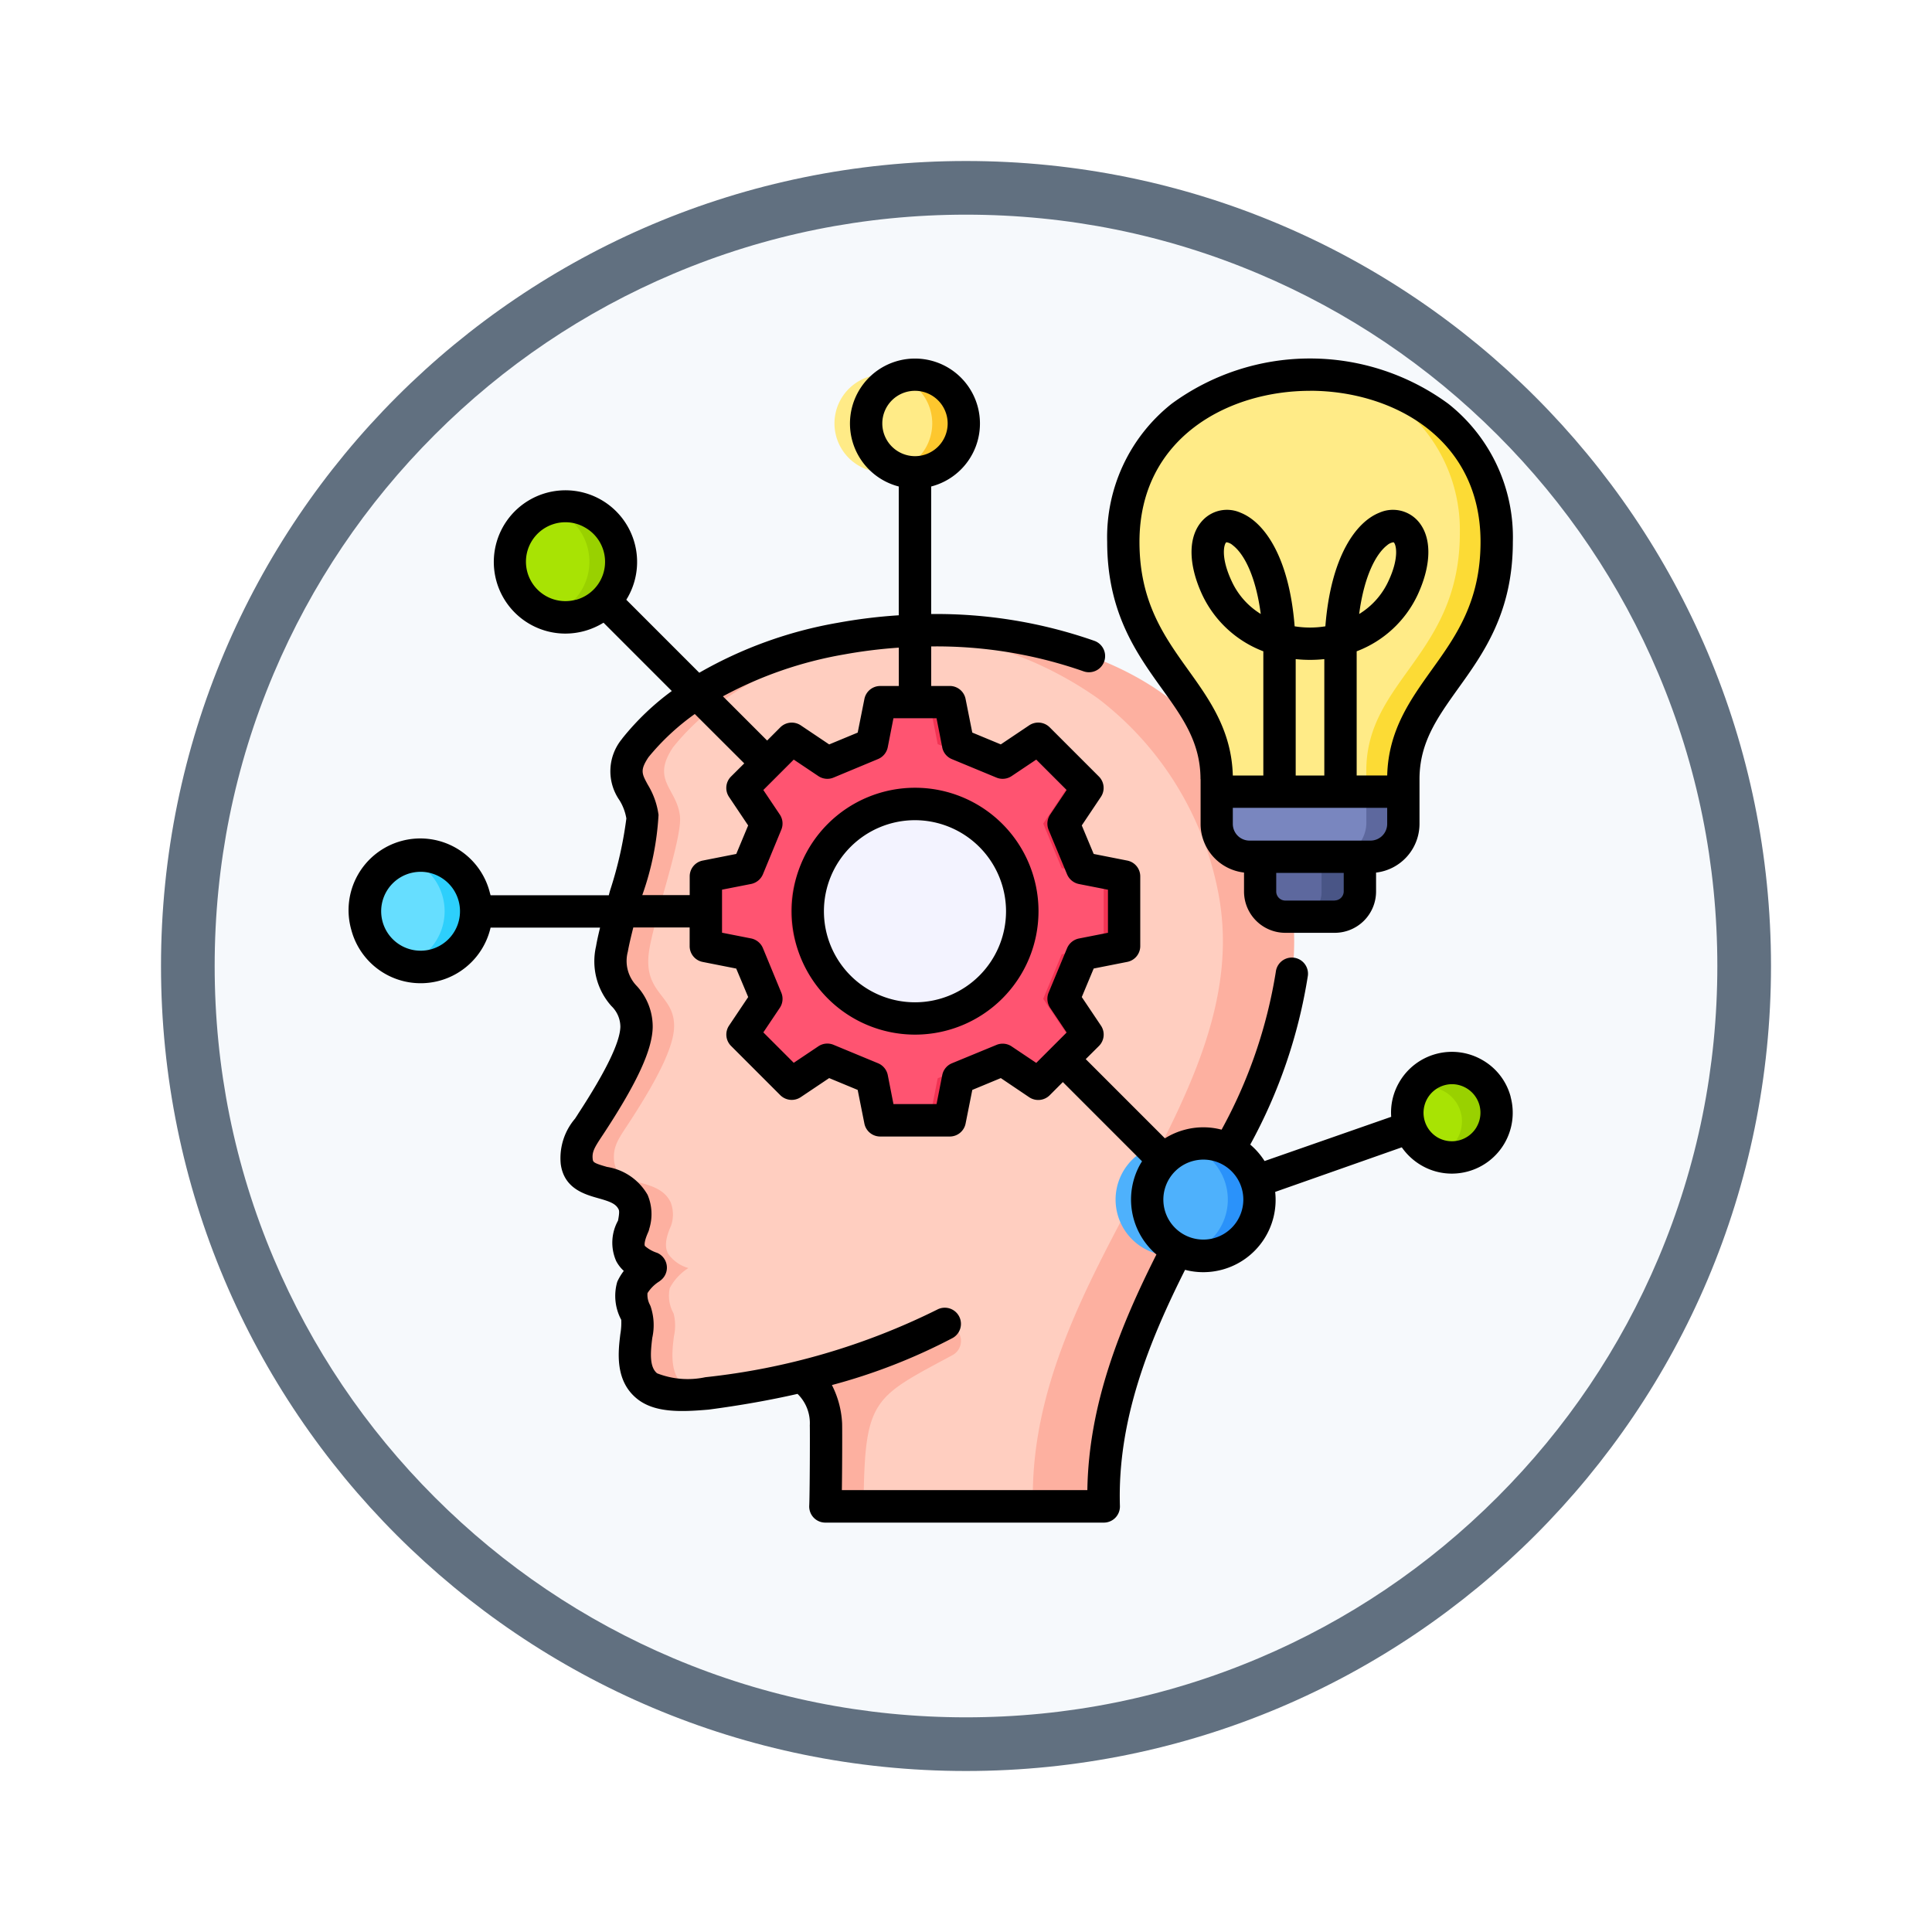 <svg xmlns="http://www.w3.org/2000/svg" xmlns:xlink="http://www.w3.org/1999/xlink" width="108" height="108" viewBox="0 0 108 108">
  <defs>
    <filter id="Trazado_982547" x="0" y="0" width="108" height="108" filterUnits="userSpaceOnUse">
      <feOffset dy="3" input="SourceAlpha"/>
      <feGaussianBlur stdDeviation="3" result="blur"/>
      <feFlood flood-opacity="0.161"/>
      <feComposite operator="in" in2="blur"/>
      <feComposite in="SourceGraphic"/>
    </filter>
  </defs>
  <g id="_23" data-name="23" transform="translate(-746 -7680)">
    <g id="Grupo_1148534" data-name="Grupo 1148534" transform="translate(156 4253)">
      <g id="Grupo_1147066" data-name="Grupo 1147066" transform="translate(-26 -556)">
        <g transform="matrix(1, 0, 0, 1, 616, 3983)" filter="url(#Trazado_982547)">
          <g id="Trazado_982547-2" data-name="Trazado 982547" transform="translate(9 6)" fill="#f6f9fc">
            <path d="M 45 88.5 C 39.127 88.5 33.43 87.35 28.068 85.082 C 22.889 82.891 18.236 79.755 14.241 75.759 C 10.245 71.764 7.109 67.111 4.918 61.932 C 2.65 56.57 1.5 50.873 1.5 45 C 1.5 39.127 2.65 33.43 4.918 28.068 C 7.109 22.889 10.245 18.236 14.241 14.241 C 18.236 10.245 22.889 7.109 28.068 4.918 C 33.43 2.65 39.127 1.5 45 1.5 C 50.873 1.5 56.57 2.65 61.932 4.918 C 67.111 7.109 71.764 10.245 75.759 14.241 C 79.755 18.236 82.891 22.889 85.082 28.068 C 87.35 33.43 88.5 39.127 88.5 45 C 88.5 50.873 87.35 56.57 85.082 61.932 C 82.891 67.111 79.755 71.764 75.759 75.759 C 71.764 79.755 67.111 82.891 61.932 85.082 C 56.57 87.35 50.873 88.5 45 88.5 Z" stroke="none"/>
            <path d="M 45 3 C 39.329 3 33.829 4.11 28.653 6.299 C 23.652 8.415 19.16 11.443 15.302 15.302 C 11.443 19.16 8.415 23.652 6.299 28.653 C 4.11 33.829 3 39.329 3 45 C 3 50.671 4.11 56.171 6.299 61.347 C 8.415 66.348 11.443 70.84 15.302 74.698 C 19.16 78.557 23.652 81.585 28.653 83.701 C 33.829 85.89 39.329 87 45 87 C 50.671 87 56.171 85.89 61.347 83.701 C 66.348 81.585 70.84 78.557 74.698 74.698 C 78.557 70.84 81.585 66.348 83.701 61.347 C 85.89 56.171 87 50.671 87 45 C 87 39.329 85.89 33.829 83.701 28.653 C 81.585 23.652 78.557 19.16 74.698 15.302 C 70.84 11.443 66.348 8.415 61.347 6.299 C 56.171 4.11 50.671 3 45 3 M 45 0 C 69.853 0 90 20.147 90 45 C 90 69.853 69.853 90 45 90 C 20.147 90 0 69.853 0 45 C 0 20.147 20.147 0 45 0 Z" stroke="none" fill="#617080"/>
          </g>
        </g>
      </g>
    </g>
    <g id="pensamiento-lateral" transform="translate(761.504 7696.036)">
      <path id="Trazado_983728" data-name="Trazado 983728" d="M114.833,163.235c.817.281,1.363,1.1,1.487,2.656.016.233,0,3.984-.033,4.6h15.6c-.409-13.14,12.625-22.783,10.348-34.376A17.9,17.9,0,0,0,135.52,125.3c-7.78-5.941-23.716-4.956-29.859,2.731-1.253,1.869.214,2.28.387,3.858.131,1.19-1.376,5.5-1.706,7.4-.439,2.541,1.425,2.527,1.377,4.378-.024.937-.642,2.481-2.508,5.336-.531.823-.953,1.321-.839,2.2.2,1.52,2.43.785,3.153,2.258a1.888,1.888,0,0,1,.025,1.31c-.384.864-.314,1.284-.165,1.571a2.067,2.067,0,0,0,1.135.8,2.958,2.958,0,0,0-1.04,1.116,2,2,0,0,0,.211,1.419,2.745,2.745,0,0,1,.02,1.277c-.119.942-.24,2.118.59,2.8.68.559,1.838.552,3.375.419q2.741-.363,5.156-.929Z" transform="translate(-85.66 -102.293)" fill="#fdb0a0" fill-rule="evenodd"/>
      <path id="Trazado_983729" data-name="Trazado 983729" d="M132.745,171.592h9.468c-.409-13.14,12.625-22.783,10.348-34.376a17.9,17.9,0,0,0-6.718-10.813,20.482,20.482,0,0,0-10.151-3.676c-5.464.582-10.655,2.725-13.6,6.408-1.253,1.869.214,2.28.387,3.858.131,1.19-1.376,5.5-1.706,7.4-.439,2.541,1.425,2.527,1.377,4.378-.024.936-.642,2.481-2.508,5.336-.531.823-.953,1.321-.839,2.2.2,1.52,2.43.785,3.153,2.258a1.889,1.889,0,0,1,.025,1.31c-.385.864-.314,1.284-.165,1.571a2.067,2.067,0,0,0,1.135.8,2.957,2.957,0,0,0-1.04,1.116,2,2,0,0,0,.211,1.419,2.743,2.743,0,0,1,.02,1.277c-.119.942-.24,2.118.59,2.8a2.2,2.2,0,0,0,1.081.434l.173-.014q2.741-.363,5.156-.929s1.308-.329,1.945-.515a29.844,29.844,0,0,0,5.769-2.31.9.9,0,0,1,.856,1.591c-4.48,2.408-4.917,2.418-4.97,8.486Z" transform="translate(-99.972 -103.397)" fill="#ffcec0" fill-rule="evenodd"/>
      <path id="Trazado_983730" data-name="Trazado 983730" d="M466.929,314.989a2.5,2.5,0,1,1-.915-3.416A2.5,2.5,0,0,1,466.929,314.989Z" transform="translate(-399.104 -267.572)" fill="#99d100" fill-rule="evenodd"/>
      <path id="Trazado_983731" data-name="Trazado 983731" d="M463.879,317.17a2.5,2.5,0,0,1-1.281-3.589,1.914,1.914,0,1,1,1.281,3.589Z" transform="translate(-399.103 -268.664)" fill="#a8e304" fill-rule="evenodd"/>
      <circle id="Elipse_11621" data-name="Elipse 11621" cx="2.732" cy="2.732" r="2.732" transform="translate(32.757 10.226) rotate(-86.846)" fill="#fdc72e"/>
      <g id="Grupo_1149519" data-name="Grupo 1149519" transform="translate(4.901 5.051)">
        <path id="Trazado_983732" data-name="Trazado 983732" d="M229.831,17.3a2.733,2.733,0,1,1,1.848-2.586A2.733,2.733,0,0,1,229.831,17.3Z" transform="translate(-199.971 -12.132)" fill="#ffeb87" fill-rule="evenodd"/>
        <path id="Trazado_983733" data-name="Trazado 983733" d="M355.539,348.613a3.137,3.137,0,1,1-1.148-4.285,3.137,3.137,0,0,1,1.148,4.285Z" transform="translate(-305.96 -301.074)" fill="#2a92fa" fill-rule="evenodd"/>
        <path id="Trazado_983734" data-name="Trazado 983734" d="M351.938,350.914a3.137,3.137,0,1,1,1.834-1.442,3.139,3.139,0,0,1-1.834,1.442Z" transform="translate(-305.961 -301.933)" fill="#4eb1fc" fill-rule="evenodd"/>
        <path id="Trazado_983735" data-name="Trazado 983735" d="M79.5,72.586a3.108,3.108,0,1,1-1.138-4.246A3.108,3.108,0,0,1,79.5,72.586Z" transform="translate(-65.607 -60.72)" fill="#99d100" fill-rule="evenodd"/>
        <path id="Trazado_983736" data-name="Trazado 983736" d="M75.925,74.881a3.109,3.109,0,0,1,0-5.961,3.109,3.109,0,0,1,0,5.961Z" transform="translate(-65.607 -61.589)" fill="#a8e304" fill-rule="evenodd"/>
        <path id="Trazado_983737" data-name="Trazado 983737" d="M17.116,221.587a3.108,3.108,0,1,1-3.807-2.2,3.109,3.109,0,0,1,3.807,2.2Z" transform="translate(-11.005 -192.539)" fill="#2dcffc" fill-rule="evenodd"/>
        <path id="Trazado_983738" data-name="Trazado 983738" d="M13.229,226.242a3.109,3.109,0,0,1,0-5.961,3.109,3.109,0,0,1,0,5.961Z" transform="translate(-11.004 -193.409)" fill="#66deff" fill-rule="evenodd"/>
        <path id="Trazado_983739" data-name="Trazado 983739" d="M182.01,162.6l-2.349-.463-1.032-2.487,1.335-1.99-2.751-2.751-1.99,1.335-2.487-1.032-.463-2.349h-3.891l-.463,2.349-2.487,1.032-1.99-1.335-2.751,2.751,1.335,1.99-1.032,2.487-2.35.463V166.5l2.35.463,1.032,2.487-1.335,1.99,2.751,2.751,1.99-1.335,2.487,1.032.463,2.349h3.891l.463-2.349,2.487-1.032,1.99,1.335,2.751-2.751-1.335-1.99,1.032-2.487,2.349-.463Z" transform="translate(-139.583 -134.697)" fill="#f23353" fill-rule="evenodd"/>
        <path id="Trazado_983740" data-name="Trazado 983740" d="M180.875,166.495l-2.349.463-1.032,2.487,1.335,1.99-2.3,2.3-1.744-1.17-3.189,1.323-.463,2.349h-2.755l-.463-2.349-3.189-1.323-1.744,1.17-2.3-2.3,1.335-1.99-1.032-2.487-2.35-.463V162.6l2.35-.463,1.032-2.487-1.335-1.99,2.3-2.3,1.744,1.17,3.189-1.323.463-2.349h2.755l.463,2.349,3.189,1.323,1.744-1.17,2.3,2.3-1.335,1.99,1.032,2.487,2.349.463Z" transform="translate(-139.583 -134.697)" fill="#ff5471" fill-rule="evenodd"/>
      </g>
      <circle id="Elipse_11622" data-name="Elipse 11622" cx="6.01" cy="6.01" r="6.01" transform="translate(26.438 36.854) rotate(-58.28)" fill="#f23353"/>
      <circle id="Elipse_11623" data-name="Elipse 11623" cx="5.986" cy="5.986" r="5.986" transform="matrix(0.952, -0.305, 0.305, 0.952, 28.105, 31.027)" fill="#f3f3ff"/>
      <path id="Trazado_983741" data-name="Trazado 983741" d="M344.4,35.847a1.846,1.846,0,0,0,1.84,1.84h6.776a1.846,1.846,0,0,0,1.84-1.84V33.32c0-5.065,5.229-6.488,5.229-13.295,0-6.245-5.229-9.368-10.457-9.368s-10.457,3.123-10.457,9.368c0,6.807,5.229,8.23,5.229,13.295v2.527Z" transform="translate(-291.908 -5.798)" fill="#fcdb35" fill-rule="evenodd"/>
      <path id="Trazado_983742" data-name="Trazado 983742" d="M344.4,35.847a1.846,1.846,0,0,0,1.84,1.84h4.7a1.846,1.846,0,0,0,1.84-1.84v-3c0-5.065,5.229-6.488,5.229-13.295a8.91,8.91,0,0,0-6.569-8.767,13.029,13.029,0,0,0-1.81-.126c-5.229,0-10.457,3.123-10.457,9.368,0,6.807,5.229,8.23,5.229,13.295v2.527Z" transform="translate(-291.907 -5.798)" fill="#ffeb87" fill-rule="evenodd"/>
      <path id="Trazado_983743" data-name="Trazado 983743" d="M404.095,210.034v3.243a1.414,1.414,0,0,1-1.41,1.41h-2.779a1.414,1.414,0,0,1-1.41-1.41v-3.243h5.6Z" transform="translate(-343.57 -179.434)" fill="#495586" fill-rule="evenodd"/>
      <path id="Trazado_983744" data-name="Trazado 983744" d="M400.533,214.687h-.627a1.414,1.414,0,0,1-1.41-1.41v-3.243h3.446v3.243A1.414,1.414,0,0,1,400.533,214.687Z" transform="translate(-343.57 -179.434)" fill="#5d689e" fill-rule="evenodd"/>
      <path id="Trazado_983745" data-name="Trazado 983745" d="M390.111,193.592a1.847,1.847,0,0,1-1.842,1.842h-6.782a1.847,1.847,0,0,1-1.842-1.842v-1.805h10.465Z" transform="translate(-327.153 -163.543)" fill="#5d689e" fill-rule="evenodd"/>
      <path id="Trazado_983746" data-name="Trazado 983746" d="M386.187,195.434h-4.7a1.847,1.847,0,0,1-1.842-1.842v-1.805h8.383v1.62A1.947,1.947,0,0,1,386.187,195.434Z" transform="translate(-327.153 -163.543)" fill="#7986bf" fill-rule="evenodd"/>
      <path id="Trazado_983747" data-name="Trazado 983747" d="M67.04,46.965a1.6,1.6,0,0,1-2.179.584,1.6,1.6,0,0,1,.8-2.979A1.6,1.6,0,0,1,67.2,45.753a1.588,1.588,0,0,1-.162,1.212ZM53.7,52.138a2.235,2.235,0,1,1-2.516-3.274,2.272,2.272,0,0,1,.585-.077,2.233,2.233,0,0,1,1.93,3.351ZM45.279,67.261H31.557c.019-1.339.025-3.529.012-3.757A5.241,5.241,0,0,0,31,61.389a32.458,32.458,0,0,0,6.737-2.624.9.9,0,0,0-.853-1.592,38.168,38.168,0,0,1-12.957,3.778,4.7,4.7,0,0,1-2.7-.219c-.43-.354-.374-1.141-.268-1.984a3.276,3.276,0,0,0-.1-1.773c-.012-.024-.019-.046-.031-.069a1.188,1.188,0,0,1-.137-.654,2.081,2.081,0,0,1,.648-.648.755.755,0,0,0,.068-.051A.9.9,0,0,0,21.233,54a1.94,1.94,0,0,1-.685-.384c-.044-.076-.019-.328.187-.784a.887.887,0,0,0,.056-.179,2.762,2.762,0,0,0-.093-1.895,3.18,3.18,0,0,0-2.266-1.562c-.735-.207-.778-.268-.8-.413-.056-.416.087-.659.511-1.3.062-.092.124-.187.187-.283,1.8-2.758,2.621-4.548,2.652-5.8a3.351,3.351,0,0,0-.878-2.306,2.008,2.008,0,0,1-.511-1.935c.062-.359.174-.829.305-1.349h3.15V36.85a.9.9,0,0,0,.729.887l1.874.37L26.32,39.7l-1.065,1.589a.9.9,0,0,0,.106,1.142l2.752,2.753a.908.908,0,0,0,1.146.111l1.588-1.065,1.594.661.374,1.876a.9.9,0,0,0,.884.729H37.59a.9.9,0,0,0,.884-.729l.374-1.876,1.594-.661L42.029,45.3a.908.908,0,0,0,1.146-.111l.735-.737,4.427,4.429L48.262,49a4.04,4.04,0,0,0,.878,5.092c-2.017,4.007-3.786,8.356-3.86,13.167ZM21.308,29.513a4.351,4.351,0,0,0-.6-1.684c-.336-.618-.442-.81.037-1.535a13.252,13.252,0,0,1,2.59-2.416L26.1,26.638l-.741.737a.9.9,0,0,0-.106,1.143l1.065,1.589L25.654,31.7l-1.874.37a.9.9,0,0,0-.729.887V34H20.4a16.016,16.016,0,0,0,.909-4.487Zm10.348-8.961a22.125,22.125,0,0,0-6.749,2.337l2.472,2.472.735-.737a.908.908,0,0,1,1.146-.112l1.588,1.066,1.594-.661.374-1.876a.9.9,0,0,1,.884-.729h1.04V20.168a27.332,27.332,0,0,0-3.082.384ZM33.817,7.636a1.827,1.827,0,1,1,1.824,1.828,1.831,1.831,0,0,1-1.824-1.828Zm3.35,18.1-.318-1.622H34.44l-.318,1.622a.911.911,0,0,1-.542.659L31.09,27.432a.9.9,0,0,1-.847-.084l-1.376-.922-1.7,1.7.922,1.374a.9.9,0,0,1,.081.849l-1.027,2.489a.915.915,0,0,1-.66.54l-1.625.319v2.406l1.625.32a.914.914,0,0,1,.66.54l1.027,2.488a.9.9,0,0,1-.081.85l-.922,1.374,1.7,1.7,1.376-.922a.9.9,0,0,1,.847-.084l2.491,1.032a.912.912,0,0,1,.542.66l.318,1.621h2.41l.318-1.621a.9.9,0,0,1,.542-.66L40.2,42.375a.9.9,0,0,1,.847.084l1.376.922,1.7-1.7L43.2,40.305a.917.917,0,0,1-.087-.85l1.034-2.488a.914.914,0,0,1,.66-.54l1.625-.32V33.7l-1.625-.319a.916.916,0,0,1-.66-.54l-1.034-2.489A.916.916,0,0,1,43.2,29.5l.922-1.374-1.7-1.7-1.376.922a.9.9,0,0,1-.847.084L37.708,26.4a.9.9,0,0,1-.542-.659ZM8.582,37.033a2.205,2.205,0,1,1-1.146-4.259,2.281,2.281,0,0,1,.579-.076,2.206,2.206,0,0,1,.567,4.335Zm8.094-19.541a2.205,2.205,0,1,1-.567-4.334,2.166,2.166,0,0,1,1.1.3,2.2,2.2,0,0,1-.529,4.039Zm52.27,27.793a3.355,3.355,0,0,0-1.588-2.067,3.4,3.4,0,0,0-4.645,1.246,3.358,3.358,0,0,0-.448,1.931l-7.079,2.472a4.057,4.057,0,0,0-.8-.92A29,29,0,0,0,57.608,38.5a.9.9,0,1,0-1.793-.21,27.242,27.242,0,0,1-3.032,8.823,4.013,4.013,0,0,0-2.067.007,4.069,4.069,0,0,0-1.1.478l-4.427-4.428.741-.737a.9.9,0,0,0,.106-1.142L44.968,39.7l.666-1.595,1.874-.37a.9.9,0,0,0,.729-.887V32.957a.9.9,0,0,0-.729-.887l-1.874-.37-.666-1.594,1.065-1.59a.9.9,0,0,0-.106-1.142l-2.752-2.752a.908.908,0,0,0-1.146-.112l-1.588,1.066-1.594-.661-.374-1.876a.9.9,0,0,0-.884-.729H36.55V20.1a24.892,24.892,0,0,1,8.511,1.389.9.9,0,1,0,.616-1.7,26.709,26.709,0,0,0-9.128-1.5V11.159a3.633,3.633,0,1,0-1.812,0v7.2a29.17,29.17,0,0,0-3.412.42,23.62,23.62,0,0,0-7.739,2.792l-4.078-4.079c.019-.039.044-.078.069-.118a4.005,4.005,0,1,0-3.48,2.008,4.077,4.077,0,0,0,1.046-.138,4.141,4.141,0,0,0,1.09-.471l3.817,3.819a14.581,14.581,0,0,0-2.733,2.608.352.352,0,0,0-.044.061,2.836,2.836,0,0,0-.149,3.435,2.814,2.814,0,0,1,.386,1.02,21.962,21.962,0,0,1-.9,3.994c-.031.1-.056.2-.081.3H11.919l-.037-.134a4.01,4.01,0,1,0-7.745,2.077,4.011,4.011,0,0,0,7.783-.135h6.12c-.093.385-.174.738-.224,1.041a3.749,3.749,0,0,0,.859,3.345,1.615,1.615,0,0,1,.5,1.159c-.019.862-.816,2.5-2.36,4.863-.056.094-.118.184-.174.271a3.4,3.4,0,0,0-.8,2.531c.181,1.377,1.332,1.7,2.1,1.918.654.184.978.305,1.133.618.025.046.068.141-.031.636a2.54,2.54,0,0,0-.1,2.262,2.045,2.045,0,0,0,.423.546,3.2,3.2,0,0,0-.342.558.6.6,0,0,0-.037.1,2.83,2.83,0,0,0,.237,2.076,3.7,3.7,0,0,1-.05.793c-.118.969-.324,2.59.915,3.606.984.809,2.466.755,4.022.621l.037-.005c1.731-.229,3.381-.521,4.931-.874a2.285,2.285,0,0,1,.685,1.763c.013.336,0,3.9-.031,4.48a.9.9,0,0,0,.9.953H46.2a.9.9,0,0,0,.9-.931c-.149-4.777,1.613-9.162,3.642-13.2a3.983,3.983,0,0,0,1.015.132,4.075,4.075,0,0,0,1.052-.139,4.041,4.041,0,0,0,2.97-4.349L62.857,48.1a3.454,3.454,0,0,0,1.1,1.012,3.377,3.377,0,0,0,1.694.458,3.445,3.445,0,0,0,.89-.118,3.4,3.4,0,0,0,2.4-4.169Zm-33.3-15.472A5.09,5.09,0,1,0,40.734,34.9,5.1,5.1,0,0,0,35.641,29.813ZM28.749,34.9a6.9,6.9,0,1,0,6.893-6.9,6.9,6.9,0,0,0-6.893,6.9ZM54.974,18.286a4.206,4.206,0,0,1-1.625-1.831c-.648-1.381-.417-2.106-.3-2.176h.013a.655.655,0,0,1,.342.161c.629.478,1.289,1.714,1.569,3.847Zm5.5,0c.28-2.133.946-3.37,1.569-3.847a.678.678,0,0,1,.342-.161H62.4c.118.071.355.8-.293,2.177a4.219,4.219,0,0,1-1.631,1.831ZM57.726,5.808c4.589,0,9.533,2.642,9.533,8.444,0,3.357-1.389,5.29-2.733,7.162-1.189,1.664-2.422,3.383-2.484,5.9H60.335V20.372a6.187,6.187,0,0,0,3.406-3.153c.809-1.74.8-3.3-.019-4.172a1.874,1.874,0,0,0-2.123-.421c-1.314.523-2.708,2.464-3.014,6.349a5.33,5.33,0,0,1-1.718,0c-.305-3.885-1.7-5.826-3.02-6.349a1.864,1.864,0,0,0-2.117.421c-.828.873-.834,2.432-.025,4.172a6.219,6.219,0,0,0,3.412,3.153v6.945H53.411c-.068-2.52-1.3-4.239-2.491-5.9-1.339-1.871-2.727-3.8-2.727-7.162,0-5.8,4.944-8.444,9.533-8.444Zm.8,21.509h-1.6V20.809a7.552,7.552,0,0,0,1.6,0Zm2.584,3.637H54.345a.933.933,0,0,1-.934-.933v-.9h8.63v.9a.933.933,0,0,1-.934.933Zm-2,3.352H56.338a.508.508,0,0,1-.5-.5V32.761h3.773V33.8a.509.509,0,0,1-.5.5Zm-7.5-6.787v2.5a2.74,2.74,0,0,0,2.428,2.721V33.8a2.309,2.309,0,0,0,2.3,2.309h2.771a2.31,2.31,0,0,0,2.31-2.309V32.742a2.745,2.745,0,0,0,2.428-2.721v-2.5c0-2.05,1-3.441,2.148-5.052,1.438-2,3.07-4.277,3.07-8.214a9.505,9.505,0,0,0-3.605-7.718,13.078,13.078,0,0,0-15.472,0,9.518,9.518,0,0,0-3.6,7.718c0,3.937,1.625,6.209,3.063,8.214,1.158,1.611,2.154,3,2.154,5.052Z" transform="translate(0)" fill-rule="evenodd"/>
    </g>
  </g>
</svg>
